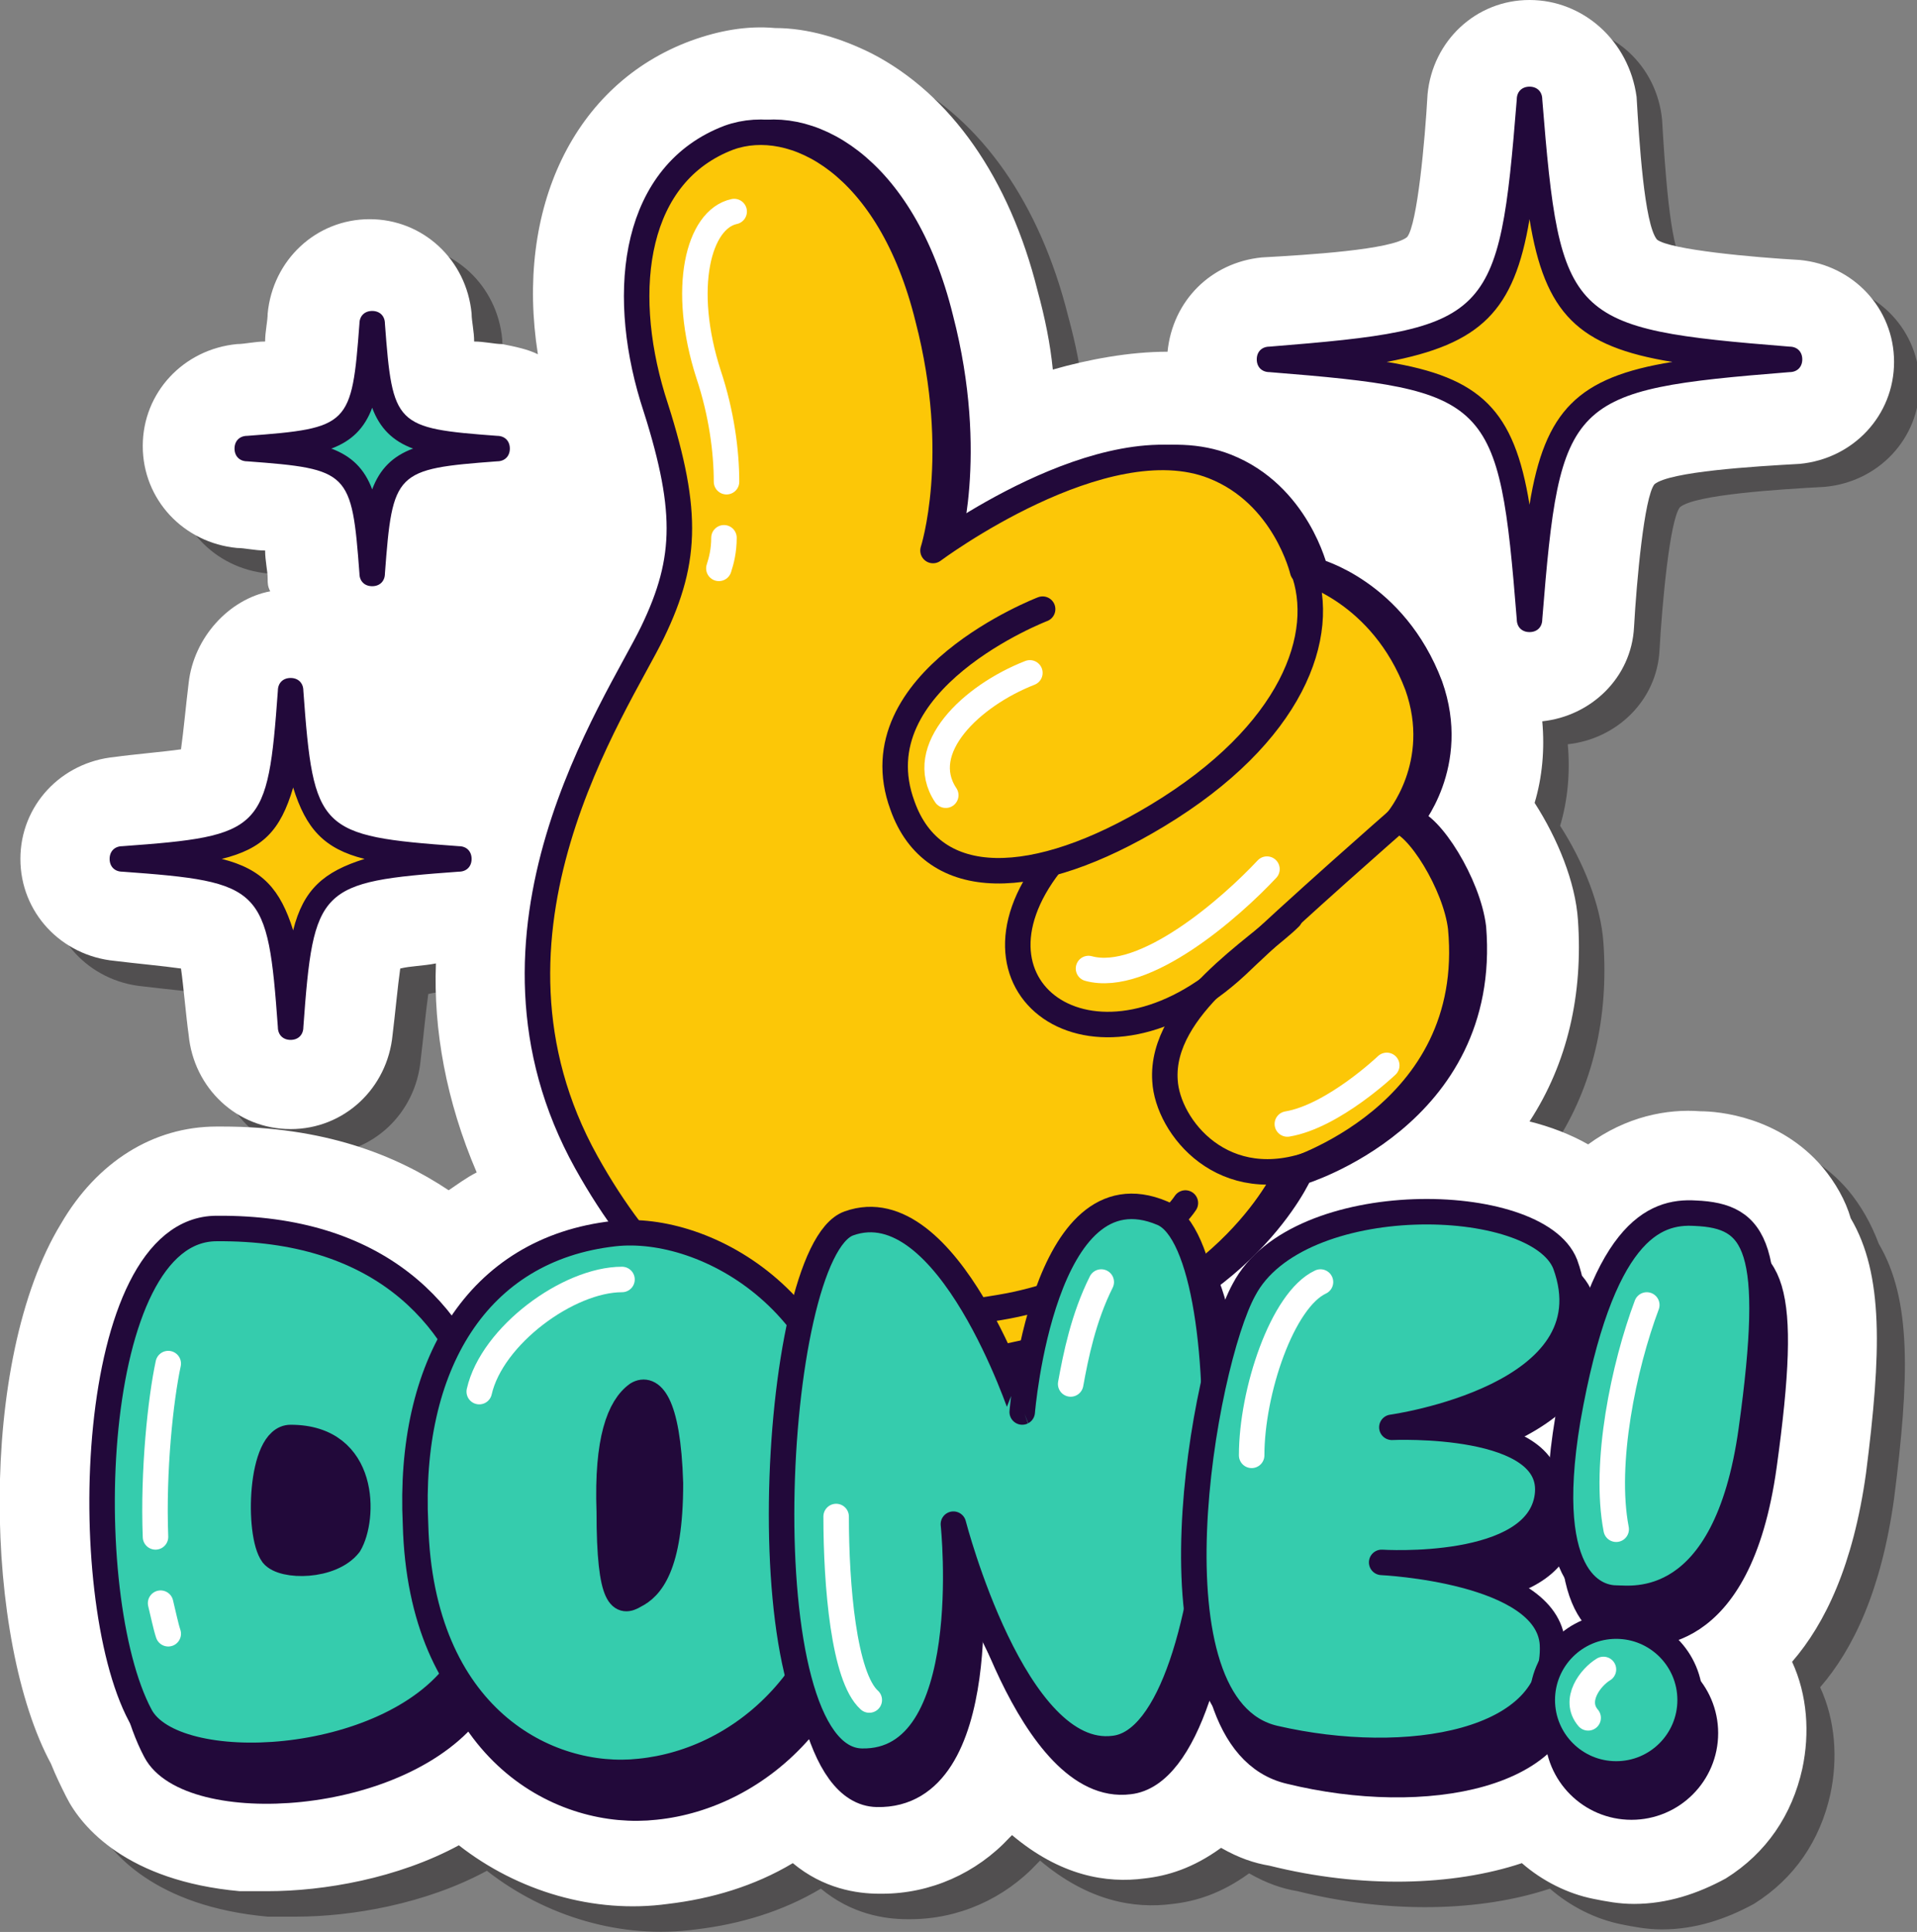 <?xml version="1.0"?><svg id="Layer_1" style="enable-background:new 0 0 75.2 75.8;" version="1.1" viewBox="0 0 75.2 75.8" xml:space="preserve" xmlns="http://www.w3.org/2000/svg" xmlns:xlink="http://www.w3.org/1999/xlink"><rect x="0" y="0" width="75.2" height="75.8" fill="#808080" stroke="none"/><style type="text/css">
	.st0{opacity:0.5;fill:#231F20;enable-background:new    ;}
	.st1{fill:#FFFFFF;}
	.st2{fill:#22093A;stroke:#22093A;stroke-linecap:round;stroke-linejoin:round;stroke-miterlimit:10;}
	.st3{fill:#FCC707;stroke:#22093A;stroke-linecap:round;stroke-linejoin:round;stroke-miterlimit:10;}
	.st4{fill:none;stroke:#22093A;stroke-linecap:round;stroke-linejoin:round;stroke-miterlimit:10;}
	.st5{fill:none;stroke:#FFFFFF;stroke-linecap:round;stroke-linejoin:round;stroke-miterlimit:10;}
	.st6{fill:#35CCAD;stroke:#22093A;stroke-linecap:round;stroke-linejoin:round;stroke-miterlimit:10;}
	.st7{fill:#35CCAD;}
	.st8{fill:#FCC707;}
	.st9{fill:#22093A;}
</style><g><path class="st0" d="M72.5,46.7L72.5,46.7c-1.7-2-4.1-2.2-4.8-2.2   c-1.3-0.1-2.9,0.2-4.4,1.3c-0.7-0.4-1.5-0.7-2.3-0.9   c1.5-2.3,2.1-5,1.9-7.9c-0.1-1.5-0.8-3.2-1.7-4.6   c0.3-1,0.4-2.1,0.3-3.2C63.4,29,65,27.5,65.1,25.5   c0.1-1.8,0.4-5.1,0.8-5.6c0.6-0.5,3.9-0.7,5.7-0.8   c2.1-0.2,3.7-1.9,3.7-4s-1.6-3.8-3.7-4l0,0c-1.8-0.1-5.1-0.4-5.6-0.8   c-0.5-0.6-0.7-3.9-0.8-5.6c-0.2-2.1-1.9-3.7-4-3.7s-3.8,1.6-4,3.7   c-0.1,1.8-0.4,5.1-0.8,5.6c-0.6,0.5-3.9,0.7-5.7,0.8c-2,0.2-3.5,1.7-3.7,3.7l0,0   c-1.5,0-3.1,0.3-4.5,0.7c-0.1-1-0.3-2-0.6-3.1c-1.1-4.4-3.4-7.7-6.5-9.3   c-1.2-0.6-2.5-1-3.8-1c-1.1-0.1-2.2,0.1-3.3,0.5c-4.6,1.7-6.9,6.6-6,12.3c-0.4-0.2-0.9-0.3-1.4-0.4   c-0.3,0-0.7-0.1-1.1-0.1c0-0.4-0.1-0.8-0.1-1.1c-0.2-2.1-1.9-3.7-4-3.7s-3.8,1.6-4,3.7c0,0.3-0.1,0.7-0.1,1.1   c-0.4,0-0.8,0.1-1.1,0.1c-2.1,0.2-3.7,1.9-3.7,4s1.6,3.8,3.7,4l0,0c0.3,0,0.7,0.1,1.1,0.1c0,0.4,0.1,0.8,0.1,1.1   c0,0.2,0,0.3,0.1,0.5c-1.7,0.3-3.1,1.8-3.3,3.6c-0.1,0.8-0.2,1.9-0.3,2.6   c-0.7,0.1-1.9,0.2-2.6,0.3c-2.1,0.2-3.7,1.9-3.7,4s1.6,3.8,3.7,4l0,0   c0.8,0.1,1.9,0.2,2.6,0.3c0.1,0.7,0.2,1.9,0.3,2.6c0.2,2.1,1.9,3.7,4,3.7   s3.8-1.6,4-3.7c0.1-0.8,0.2-1.9,0.3-2.6c0.4-0.1,0.9-0.1,1.4-0.2   c-0.1,2.6,0.4,5.4,1.6,8.2c-0.4,0.2-0.8,0.5-1.1,0.7c-2.1-1.4-4.9-2.5-8.9-2.5h-0.2   c-2.5,0-4.7,1.4-6.1,3.8c-3.2,5.4-2.9,16.3-0.4,21.2l0,0c0.2,0.5,0.4,0.9,0.6,1.3   c0.6,1.2,2.4,3.3,6.8,3.7c0.4,0,0.7,0,1.1,0c2.2,0,5.1-0.5,7.5-1.8   c2.3,1.8,5.3,2.7,8.2,2.3C29,75.5,30.7,75,32.2,74.1   c1.2,1,2.5,1.2,3.4,1.2h0.1c1.9,0,3.7-0.8,5-2.2L40.8,73   C42.7,74.6,44.5,74.9,46,74.7c0.9-0.1,1.9-0.4,3-1.2   c0.7,0.4,1.3,0.6,1.9,0.7C54.5,75.1,58.1,75,60.8,74.1   c0.8,0.7,1.8,1.2,2.8,1.4c0.5,0.1,1,0.2,1.6,0.2   c1.3,0,2.5-0.4,3.6-1c1.6-1,2.6-2.5,3-4.3C72.1,69,72,67.5,71.4,66.2   c1.3-1.5,2.4-3.8,2.9-7.4c0.6-4.7,0.7-7.8-0.6-10   C73.4,48,73,47.3,72.5,46.7z"/><path class="st1" d="M71.5,45.8L71.5,45.8c-1.7-2-4.1-2.2-4.8-2.2   c-1.3-0.1-2.9,0.2-4.4,1.3c-0.7-0.4-1.5-0.7-2.3-0.9   c1.5-2.3,2.1-5,1.9-7.9c-0.1-1.5-0.8-3.2-1.7-4.6   c0.3-1,0.4-2.1,0.3-3.2c1.9-0.2,3.5-1.7,3.6-3.7   c0.1-1.8,0.4-5.1,0.8-5.6c0.6-0.5,3.9-0.7,5.7-0.8   c2.1-0.2,3.7-1.9,3.7-4s-1.6-3.8-3.7-4l0,0c-1.8-0.1-5.1-0.4-5.6-0.8   c-0.5-0.6-0.7-3.9-0.8-5.6C63.9,1.6,62.1,0,60,0s-3.8,1.6-4,3.7c-0.1,1.8-0.4,5.1-0.8,5.6   C54.6,9.8,51.3,10,49.5,10.1c-2,0.2-3.5,1.7-3.7,3.7l0,0c-1.5,0-3.1,0.3-4.5,0.7   c-0.1-1-0.3-2-0.6-3.1c-1.1-4.4-3.4-7.7-6.5-9.3c-1.2-0.6-2.5-1-3.8-1   c-1.1-0.1-2.2,0.1-3.3,0.5c-4.6,1.7-6.9,6.6-6,12.3c-0.4-0.2-0.9-0.3-1.4-0.4c-0.3,0-0.7-0.1-1.1-0.1   c0-0.4-0.1-0.8-0.1-1.1c-0.2-2.1-1.9-3.7-4-3.7s-3.8,1.6-4,3.7c0,0.3-0.1,0.7-0.1,1.1c-0.4,0-0.8,0.1-1.1,0.1   c-2.1,0.2-3.7,1.9-3.7,4s1.6,3.8,3.7,4l0,0c0.3,0,0.7,0.1,1.1,0.1c0,0.4,0.1,0.8,0.1,1.1c0,0.2,0,0.3,0.1,0.5   C9,23.5,7.6,25,7.4,26.8c-0.1,0.8-0.2,1.9-0.3,2.6C6.4,29.5,5.2,29.6,4.5,29.7c-2.1,0.2-3.7,1.9-3.7,4   s1.6,3.8,3.7,4l0,0c0.8,0.1,1.9,0.2,2.6,0.3c0.1,0.7,0.2,1.9,0.3,2.6   c0.2,2.1,1.9,3.7,4,3.7s3.8-1.6,4-3.7c0.1-0.8,0.2-1.9,0.3-2.6   C16.1,37.9,16.6,37.9,17.1,37.8c-0.1,2.6,0.4,5.4,1.6,8.2c-0.4,0.2-0.8,0.5-1.1,0.7   c-2.1-1.4-4.9-2.5-8.9-2.5h-0.2c-2.5,0-4.7,1.4-6.1,3.8C-0.9,53.4-0.6,64.4,2,69.2l0,0   c0.2,0.5,0.4,0.9,0.6,1.3c0.6,1.2,2.4,3.3,6.8,3.7c0.4,0,0.7,0,1.1,0c2.2,0,5.1-0.5,7.5-1.8   c2.3,1.8,5.3,2.7,8.2,2.3C27.9,74.5,29.6,74,31.1,73.1   c1.2,1,2.5,1.2,3.4,1.2h0.1c1.9,0,3.7-0.8,5-2.2L39.7,72   c1.9,1.6,3.7,1.9,5.2,1.7c0.9-0.1,1.9-0.4,3-1.2   c0.7,0.4,1.3,0.6,1.9,0.7C53.4,74.1,57,74,59.7,73.1   c0.8,0.7,1.8,1.2,2.8,1.4c0.5,0.1,1,0.2,1.6,0.2   c1.3,0,2.5-0.4,3.6-1c1.6-1,2.6-2.5,3-4.3C71,68,70.9,66.5,70.3,65.2   c1.3-1.5,2.4-3.8,2.9-7.4c0.6-4.7,0.7-7.8-0.6-10   C72.4,47.1,72,46.4,71.5,45.8z"/><g><g><g><path class="st2" d="M55.3,32.2c0.8,0.1,2.3,2.5,2.5,4.2C58.4,43.8,51,46,51,46      s-2.2,5.1-9.6,6.9c-7.5,1.9-13.5,0.6-17.9-7.3c-5-9,1.2-17.9,2.6-20.8      s1.4-4.9,0-9.2c-1.3-4.3-0.7-8.8,3-10.2c2.5-0.9,6.3,1,7.8,7.1c1.4,5.4,0.2,9.1,0.2,9.1      s6.7-5,11-3.3c2.8,1.1,3.5,4.1,3.5,4.1s3.1,0.8,4.5,4.5      C57.2,30,55.3,32.2,55.3,32.2z"/><path class="st2" d="M51.5,22.3c1,2.6-0.4,6.5-5.7,9.7C41,34.9,37,35,35.8,31.6      c-1.8-4.9,5.5-7.7,5.5-7.7"/><path class="st2" d="M55.3,32.2c0,0-4,3.5-6.3,5.7c-5.4,5-11.2,1-7.3-4"/><path class="st2" d="M51.1,36.2c-1.2,1.2-5.2,3.2-4.9,6.1      c0.1,1.8,2.3,4.6,5.9,3.2"/></g><g><path class="st3" d="M54.8,32.2c0.8,0.1,2.3,2.5,2.5,4.2C58,43.8,50.5,46,50.5,46      s-2.2,5.1-9.6,6.9c-7.5,1.9-13.5,0.6-17.9-7.3c-5-9,1.2-17.9,2.6-20.8      s1.4-4.9,0-9.2c-1.3-4.3-0.7-8.8,3-10.2c2.5-0.9,6.3,1,7.8,7.1c1.4,5.4,0.2,9.1,0.2,9.1      s6.7-5,11-3.3c2.8,1.1,3.5,4.1,3.5,4.1s3.1,0.8,4.5,4.5      C56.7,30,54.8,32.2,54.8,32.2z"/><path class="st4" d="M51.1,22.3c1,2.6-0.4,6.5-5.7,9.7c-4.8,2.9-8.8,3-10-0.4      c-1.8-4.9,5.5-7.7,5.5-7.7"/><path class="st4" d="M54.8,32.2c0,0-4,3.5-6.3,5.7c-5.4,5-11.2,1-7.3-4"/><path class="st4" d="M50.6,36c-1.2,1.2-5.1,3.5-4.9,6.4      C45.8,44.2,48,47,51.6,45.6"/></g><path class="st5" d="M28.4,21.1c0,0.5-0.1,0.9-0.2,1.2"/><path class="st5" d="M28.8,8.3c-1.4,0.3-2.1,3-1,6.4c0.5,1.5,0.7,3,0.7,4.2"/><path class="st5" d="M42.7,38c2.2,0.6,5.6-2.4,7-3.9"/><path class="st5" d="M50.5,44.1c1.8-0.3,3.9-2.3,3.9-2.3"/><path class="st4" d="M43.7,49.7C42.5,50.4,41,51,39.2,51.3c-4.7,0.8-6.7,0-6.7,0"/><path class="st4" d="M46.5,47.2C46.3,47.5,46,47.8,45.7,48.1"/><path class="st5" d="M40.4,26.4c-2.3,0.9-4.5,3-3.3,4.8"/></g><g><g><g><g><path class="st2" d="M9.1,49.6c-5.1,0-5.5,14.4-3,19.1c1.3,2.5,9.7,2.1,12.5-1.8        S21.8,49.5,9.1,49.6z"/><path class="st2" d="M12,57.8c-1.2,0-1.3,3.8-0.7,4.6c0.4,0.5,2.3,0.5,3-0.4        C14.9,61,15,57.8,12,57.8z"/></g><g><path class="st2" d="M24.7,49.8c3.6-0.4,9.4,2.8,9.4,10        c0,7.1-4.4,10.7-8.4,11.1c-3.6,0.4-8.6-2.1-8.8-9.7        C16.6,54.9,19.3,50.4,24.7,49.8z"/><path class="st2" d="M25.6,56.1c0.5-0.3,1.2,0.2,1.3,3.5C26.9,62.9,26.1,63.7,25.5,64        c-0.5,0.3-1,0.3-1-3.3C24.4,57.9,24.9,56.5,25.6,56.1z"/></g><path class="st2" d="M33.9,49.3c-3.1,1.1-4.1,21,0.5,21.1S38,61.1,38,61.1       s2.4,9.3,6.3,8.8c4.5-0.5,5.2-19.6,1.9-21c-4.7-2-5.5,7.8-5.5,7.8       S37.8,47.9,33.9,49.3z"/><path class="st2" d="M62,50.9c-1.1-2.8-10.5-3-12.6,1c-1.6,2.9-4,16.4,1.2,17.6       C55.9,70.8,61.7,69.7,61.5,65.8c-0.2-2.9-6.7-3.2-6.7-3.2       s6.1,0.4,6.5-2.6s-6.1-2.7-6.1-2.7S63.9,56.1,62,50.9z"/><path class="st2" d="M67,49c-1.6-0.1-3.7,0.7-5,8.1c-1.1,6.6,1.3,7,1.9,7       c0.6,0,4.3,0.6,5.3-6.6S69.5,49.1,67,49z"/><circle class="st2" cx="64" cy="68" r="2.9"/></g><g><path class="st6" d="M8.5,48.2c-5.1,0-5.5,14.4-3,19.1c1.3,2.5,9.7,2.1,12.5-1.8       C20.8,61.7,21.2,48.1,8.5,48.2z"/><path class="st2" d="M11.4,56.4c-1.2,0-1.3,3.8-0.7,4.6c0.4,0.5,2.3,0.5,3-0.4       C14.3,59.6,14.4,56.4,11.4,56.4z"/></g><g><path class="st6" d="M24.1,48.4c3.6-0.4,9.4,2.8,9.4,10S29.1,69.1,25.1,69.5       c-3.6,0.4-8.6-2.1-8.8-9.7C16,53.6,18.7,49,24.1,48.4z"/><path class="st2" d="M25,54.7c0.5-0.3,1.2,0.2,1.3,3.5c0,3.3-0.8,4.1-1.4,4.4       c-0.5,0.3-1,0.3-1-3.3C23.8,56.5,24.3,55.2,25,54.7z"/></g><path class="st6" d="M33.3,48c-3.1,1.1-4.1,21,0.5,21.1s3.6-9.3,3.6-9.3      s2.4,9.3,6.3,8.8c4.5-0.5,5.2-19.6,1.9-21c-4.7-2-5.5,7.8-5.5,7.8      S37.2,46.6,33.3,48z"/><path class="st6" d="M61.4,49.6c-1.1-2.8-10.5-3-12.6,1      C47.2,53.5,44.8,67,50,68.2S61.1,68.4,60.9,64.5      c-0.2-2.9-6.7-3.2-6.7-3.2s6.1,0.4,6.5-2.6S54.6,56,54.6,56      S63.3,54.8,61.4,49.6z"/><path class="st6" d="M66.5,47.6c-1.6-0.1-3.7,0.7-5,8.1      c-1.1,6.6,1.3,7,1.9,7c0.6,0,4.3,0.6,5.3-6.6S68.9,47.7,66.5,47.6      z"/><circle class="st6" cx="63.4" cy="66.7" r="2.9"/><path class="st5" d="M6.3,62.9c0.1,0.4,0.2,0.9,0.3,1.2"/><path class="st5" d="M6.6,53.5c-0.3,1.4-0.6,4.2-0.5,6.8"/><path class="st5" d="M18.8,54.6c0.5-2.2,3.5-4.4,5.6-4.4"/><path class="st5" d="M32.8,59.5c0,2.7,0.3,6.3,1.3,7.2"/><path class="st5" d="M62.9,65.5c-0.5,0.3-1.2,1.2-0.6,1.9"/><path class="st5" d="M64.6,51.2C63.7,53.6,62.9,57.4,63.4,60"/><path class="st5" d="M49.1,57.1c0-2.5,1.2-6.1,2.7-6.8"/><path class="st5" d="M42,54.3c0.2-1.1,0.5-2.6,1.2-4"/></g></g><rect class="st7" height="2.263" transform="matrix(0.707 -0.707 0.707 0.707 -8.169 15.479)" width="2.263" x="13.469" y="16.469"/><rect class="st8" height="3.96" transform="matrix(0.707 -0.707 0.707 0.707 -20.461 18.002)" width="3.96" x="9.52" y="31.72"/><g><polygon class="st8" points="54.4,14.2 58.266,12.2 60,8.6 62.484,13.211 65.6,14.2      61.671,15.807 60,19.8 58.509,16    "/><path class="st9" d="M60,24.8c-0.3,0-0.5-0.2-0.5-0.5c-0.7-8.7-1-9-9.7-9.7     c-0.3,0-0.5-0.2-0.5-0.5s0.2-0.5,0.5-0.5c8.7-0.7,9-1,9.7-9.7c0-0.3,0.2-0.5,0.5-0.5s0.5,0.2,0.5,0.5     c0.7,8.7,1,9,9.7,9.7c0.3,0,0.5,0.2,0.5,0.5s-0.2,0.5-0.5,0.5c-8.7,0.7-9,1-9.7,9.7     C60.5,24.6,60.3,24.8,60,24.8z M54.4,14.2c3.7,0.6,5,1.9,5.6,5.6     c0.6-3.7,1.9-5,5.6-5.6c-3.7-0.6-5-1.9-5.6-5.6C59.4,12.2,58.1,13.5,54.4,14.2z"/></g><g><g><path class="st9" d="M11.4,40.8c-0.3,0-0.5-0.2-0.5-0.5c-0.4-5.5-0.6-5.7-6.1-6.1      c-0.3,0-0.5-0.2-0.5-0.5s0.2-0.5,0.5-0.5c5.5-0.4,5.7-0.6,6.1-6.1c0-0.3,0.2-0.5,0.5-0.5l0,0      c0.3,0,0.5,0.2,0.5,0.5c0.4,5.5,0.6,5.7,6.1,6.1c0.3,0,0.5,0.2,0.5,0.5s-0.2,0.5-0.5,0.5      c-5.5,0.4-5.7,0.6-6.1,6.1C11.9,40.6,11.7,40.8,11.4,40.8z M8.7,33.7      C10.3,34.1,11,34.9,11.5,36.5c0.4-1.6,1.2-2.3,2.8-2.8C12.7,33.3,12,32.5,11.5,30.9      C11,32.6,10.3,33.3,8.7,33.7z"/></g></g><g><g><path class="st9" d="M14.6,23c-0.3,0-0.5-0.2-0.5-0.5c-0.3-4-0.4-4.1-4.4-4.4c-0.3,0-0.5-0.2-0.5-0.5s0.2-0.5,0.5-0.5      c4-0.3,4.1-0.4,4.4-4.4c0-0.3,0.2-0.5,0.5-0.5s0.5,0.2,0.5,0.5c0.3,4,0.4,4.1,4.4,4.4c0.3,0,0.5,0.2,0.5,0.5      s-0.2,0.5-0.5,0.5c-4,0.3-4.1,0.4-4.4,4.4C15.1,22.8,14.9,23,14.6,23z M13,17.6      c0.8,0.3,1.3,0.8,1.6,1.6c0.3-0.8,0.8-1.3,1.6-1.6c-0.8-0.3-1.3-0.8-1.6-1.6      C14.3,16.8,13.8,17.3,13,17.6z"/></g></g></g></g></svg>
